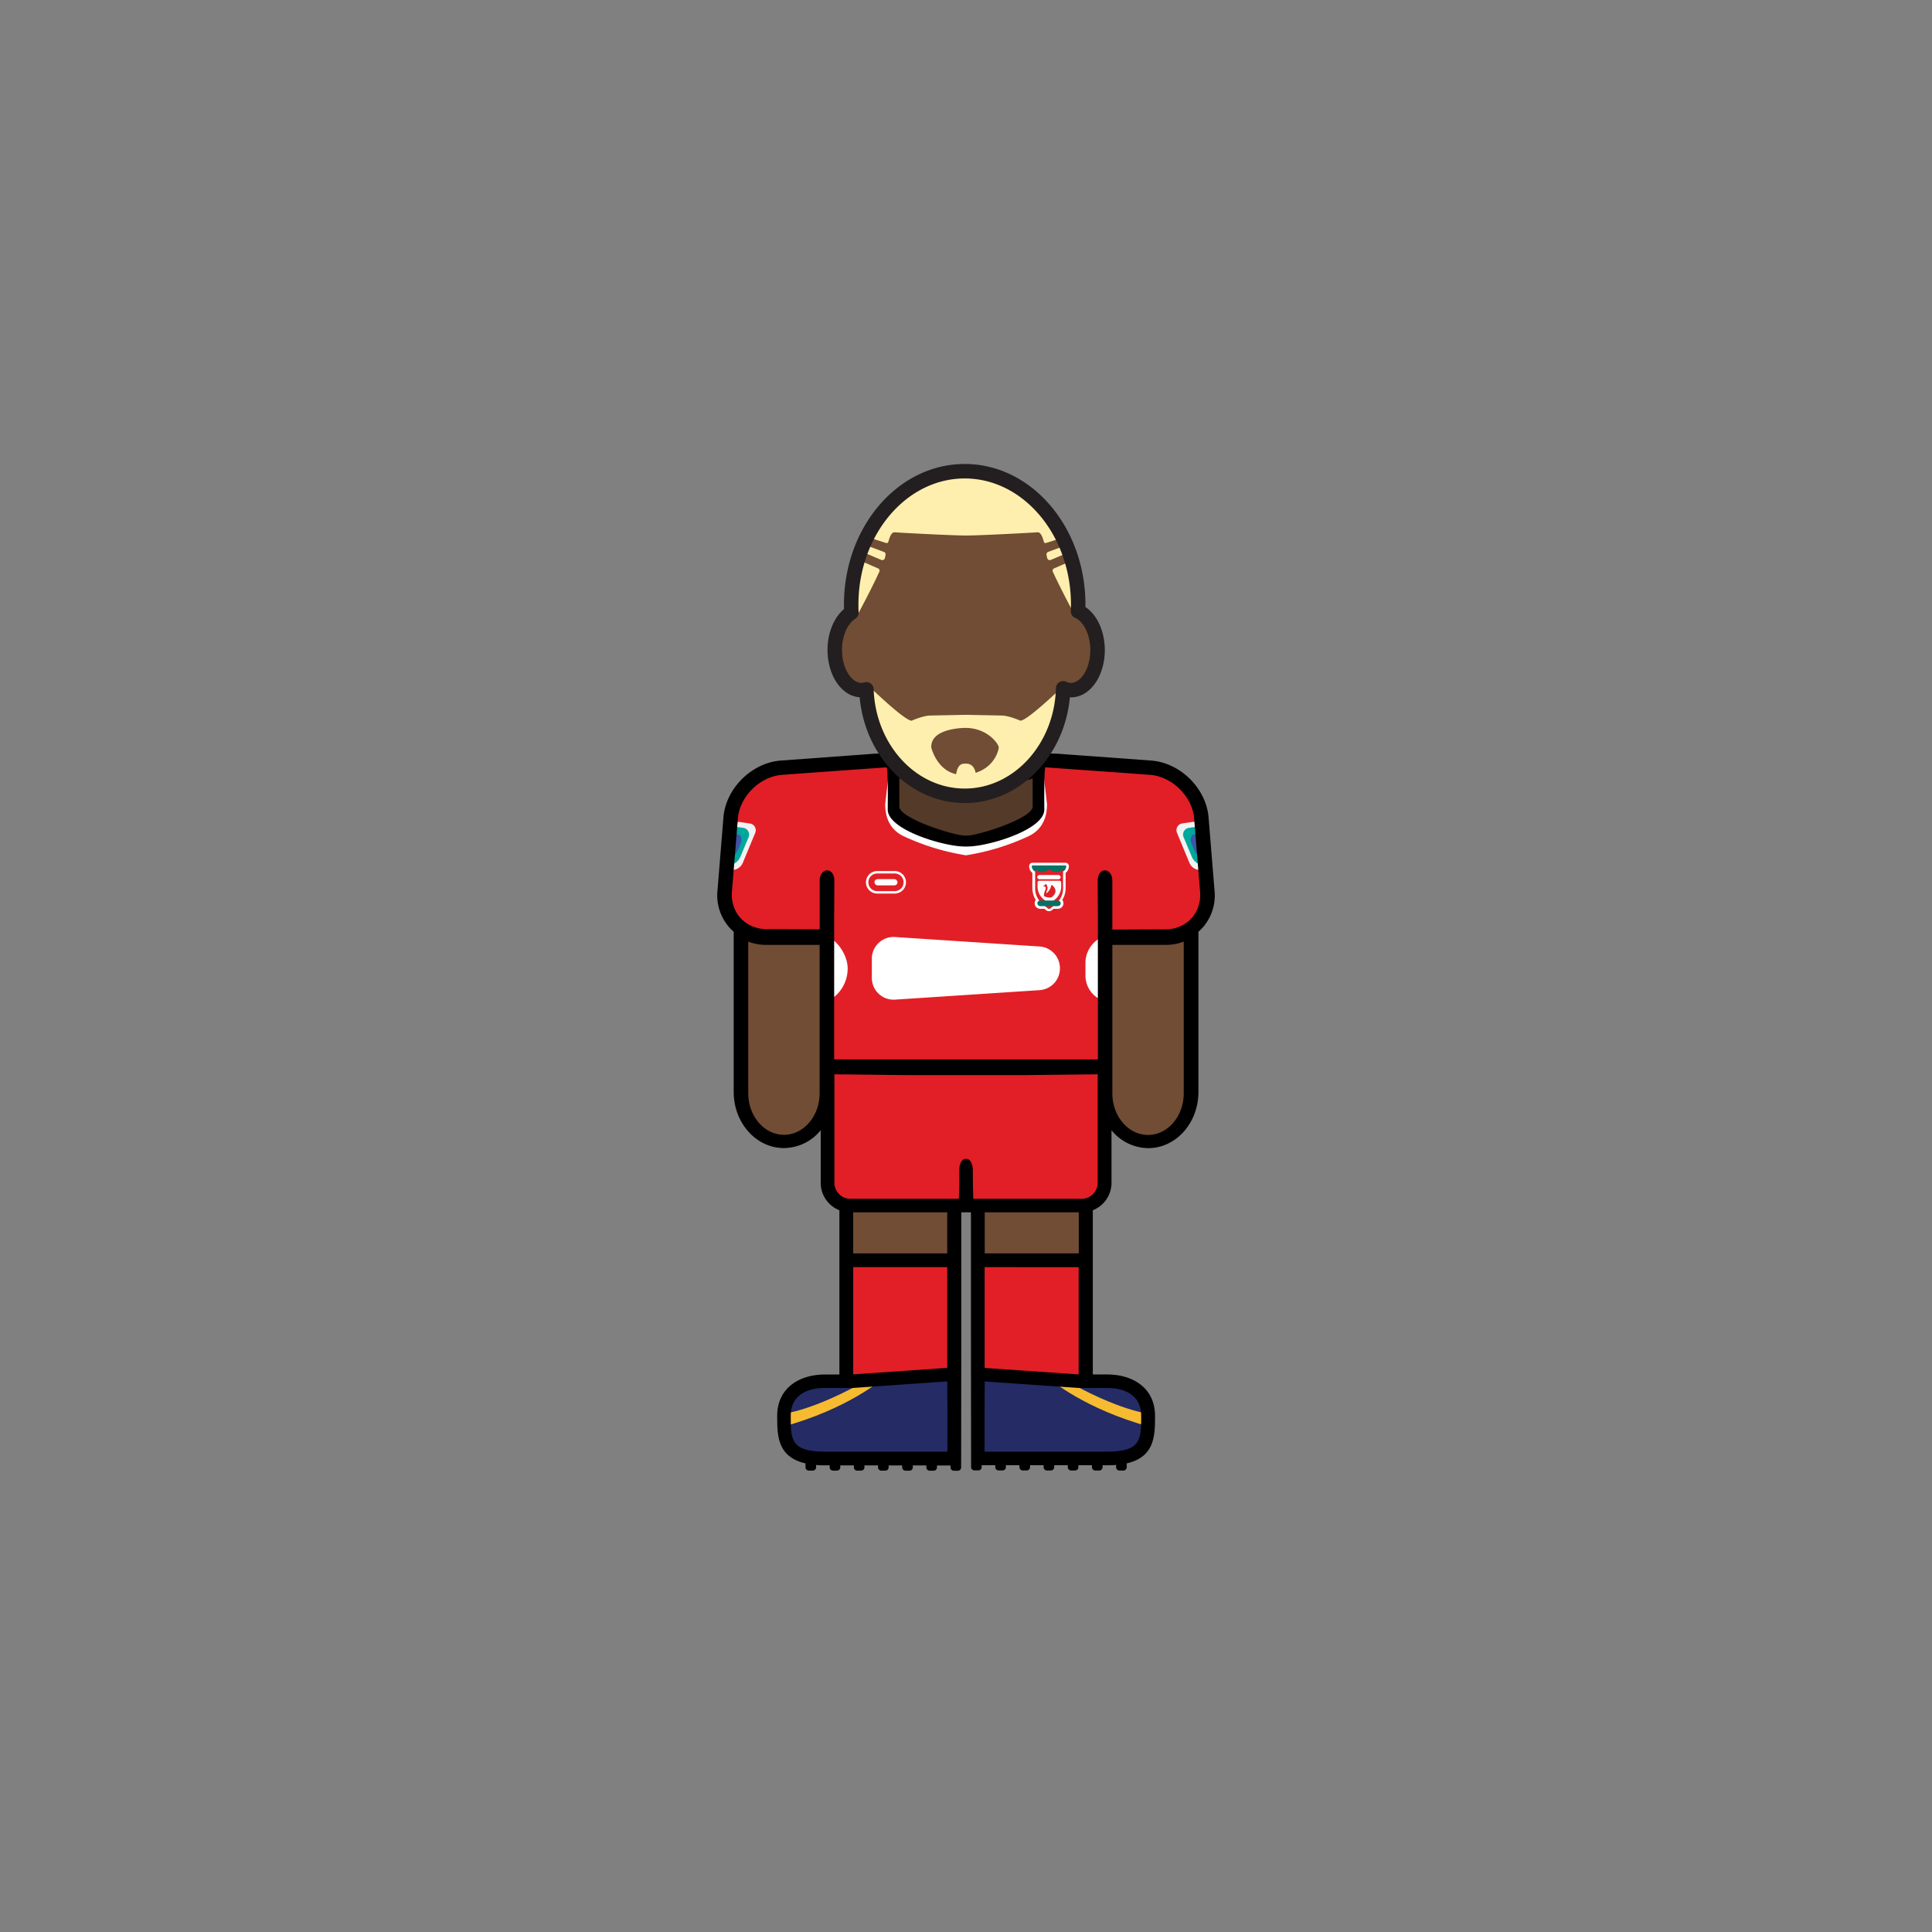 <svg id="player" xmlns="http://www.w3.org/2000/svg" viewBox="0 0 800 800"><rect x="0" y="0" width="800" height="800" fill="#808080" stroke="none"/><defs><style>.cls-1{fill:#704d34}.cls-2{fill:#242b65}.cls-4{fill:#e21f26}.cls-5{fill:#fff}.cls-6{fill:#007366}.cls-7{fill:#f1f2f2}.cls-8{fill:#00a79d}.cls-9{fill:#3d55a5}</style></defs><g id="skin"><path id="arm-left" class="cls-1" d="M305.93 382h36.78v72.4a18.39 18.39 0 01-18.39 18.39 18.39 18.39 0 01-18.39-18.39V382z"/><path id="arm-right" class="cls-1" d="M457.19 382H494v72.4a18.39 18.39 0 01-18.39 18.39 18.39 18.39 0 01-18.39-18.39V382h-.03z"/><path id="leg-left" class="cls-1" d="M349.88 492.02h45.67v45.67h-45.67z"/><path id="leg-right" class="cls-1" d="M404.78 492.02h45.67v45.67h-45.67z"/></g><g id="boots"><path id="left" class="cls-2" d="M395.33 570.04H372.5l-22.83 1.97h-12.5l-7.5 2.53-5.25 8.5v9.83l1.91 4.17 3.84 4.05 6.33 1.95h58.83v-33z"/><path id="right" class="cls-2" d="M404.61 570.27h22.83l22.83 1.97h12.5l7.5 2.53 5.25 8.5v9.83l-1.91 4.17-3.84 4.05-6.33 1.95h-58.83v-33z"/><path d="M324.38 585.41s12.53-1.24 35.24-14.28h5.71s-14.42 12.37-41.11 19.62zm151.35 0s-12.53-1.24-35.24-14.28h-5.71s14.42 12.37 41.11 19.62z" fill="#f6bb30" id="details"/></g><g id="socks"><g id="socks-2" data-name="socks"><path id="left-2" data-name="left" class="cls-4" d="M349.88 522h45.67v48.04h-45.67z"/><path id="right-2" data-name="right" class="cls-4" d="M404.38 522h45.67v48.04h-45.67z"/></g></g><g id="shorts"><path id="shorts-2" data-name="shorts" class="cls-4" d="M341.67 442.54h116.49v47a9.95 9.95 0 01-9.95 9.95h-96.6a9.95 9.95 0 01-9.95-9.95v-47h.01z"/></g><g id="shirt"><path id="shirt-2" data-name="shirt" class="cls-4" d="M369.5 314.8l-48.29 2.99-11.36 6.25-6.83 10.1-3.31 40.73 5.17 7.67 7.66 4.67h29.5l.17 54h114.83v-53.5l29.34-.17 7.01-4 6.99-10.5-3.4-37.33-6.83-11.84-9.77-6.08-49.84-2.99-1 21.24-6.5 6.5-11.16 3.48-11.88 2.02-15.46-3.17-11-5.66-3.66-3.84-.38-20.57z"/><g id="details-2" data-name="details"><path class="cls-5" d="M341 415.31l-.28.1v-28.66l.28.1c5.48 2 10 8.4 10 14.23a15.14 15.14 0 01-10 14.23zm115.74-.97l3 1.08v-28.67l-3 1.08a11.9 11.9 0 00-7.28 10.4v5.71a11.07 11.07 0 007.28 10.4z"/><path id="sponsor-carlsberg" class="cls-5" d="M430.45 410l-59.82 3.92a9 9 0 01-9.62-9V397a9 9 0 019.62-9l59.82 3.92a9 9 0 018.44 9 9 9 0 01-8.44 9.08z"/><g id="crest-liverpool-2003"><path class="cls-5" d="M441.2 357.25h-13.65a1.41 1.41 0 00-1.41 1.41 3.55 3.55 0 001.34 2.79v6.29a9.44 9.44 0 001.41 4.93 2.27 2.27 0 001.81 3.64h1.77l.63.54a2 2 0 002.54 0l.63-.54h1.8a2.27 2.27 0 001.8-3.66 9.44 9.44 0 001.39-4.91v-6.29a3.56 3.56 0 001.34-2.79 1.41 1.41 0 00-1.4-1.41zm-1.32 3l-.34.17v7.27a7.64 7.64 0 01-1.69 4.78l-.62.77 1 .22a.54.54 0 01-.12 1.07h-2.43l-1.11.95a.24.24 0 01-.31 0l-1.11-.95h-2.45a.54.54 0 01-.13-1.07l.94-.23-.61-.75a7.64 7.64 0 01-1.69-4.78v-7.27l-.34-.17a1.83 1.83 0 01-1-1.32h13a1.83 1.83 0 01-.99 1.35z"/><path class="cls-6" d="M427.55 358.36h13.65a.3.3 0 01.3.3 2.46 2.46 0 01-2.46 2.46h-9.33a2.46 2.46 0 01-2.46-2.46.3.3 0 01.3-.3z"/><path class="cls-4" d="M438.46 360.92a2.54 2.54 0 01-2.31 0l-1.41-.72a.72.72 0 00-.66 0l-1.41.72a2.54 2.54 0 01-2.31 0l-1.06-.54a.46.46 0 00-.67.41v7.11a8.23 8.23 0 002.9 6.27l2.33 2a.85.85 0 001.1 0l2.33-2a8.23 8.23 0 002.9-6.27v-7.11a.46.46 0 00-.67-.41z"/><path class="cls-5" d="M429.63 365.43v1.64a6.9 6.9 0 002.43 5.26l2 1.67a.71.71 0 00.93 0l2-1.67a6.9 6.9 0 002.43-5.26v-1.64a.73.73 0 00-.73-.73h-8.23a.73.73 0 00-.83.73z"/><rect class="cls-5" x="429.49" y="362.33" width="9.7" height="1.75" rx=".87" ry=".87"/><path class="cls-4" d="M435.71 366.56a.27.27 0 00-.44.18 5.16 5.16 0 01-2 3.16 3.38 3.38 0 01.3-1.32 2.19 2.19 0 000-1.78.63.63 0 01-.07-.22c-.05-.51-.65-.66-1 0a.45.45 0 01-.24.2c-.16.06-.37.15-.34.19s0 .06 0 .08.13 0 .52 0h.09c.34-.09.33.24.35.24a1.49 1.49 0 010 1.08c-.12.28-1 2.38-.42 2.83h.09c2.33.89 3.13.27 3.33 0l.18-.2c2.03-2 .48-3.74-.35-4.44z"/><rect class="cls-6" x="429.54" y="372.87" width="9.7" height="2.32" rx="1.16" ry="1.16" transform="rotate(180 434.385 374.035)"/></g><g id="brand-diadora"><path class="cls-5" d="M370.5 370h-7.27a4.65 4.65 0 010-9.31h7.27a4.65 4.65 0 110 9.31zm-7.27-8.31a3.65 3.65 0 000 7.31h7.27a3.65 3.65 0 100-7.31z"/><rect class="cls-5" x="362.1" y="364.03" width="9.53" height="2.59" rx="1.29" ry="1.29"/></g><g id="epl-logo-r"><path class="cls-7" d="M499.82 356a3.57 3.57 0 01-2.66 4.23 4.8 4.8 0 01-4.67-3L487.43 345a2.83 2.83 0 012.3-4.06l3.92-.58a3.81 3.81 0 014.31 3.2z"/><path class="cls-8" d="M499.48 353.72c.31 2.06-.58 3.92-2 4.13s-3.19-1.2-4-3.13l-3.3-7.89a2.82 2.82 0 012.29-4.06l1.47-.22a3.81 3.81 0 014.31 3.2z"/><path class="cls-9" d="M498.44 350.94c.31 2.06-.16 3.86-1 4s-2.25-1.34-3.05-3.26l-1-2.36c-.81-1.93-.19-3.69 1.36-3.92s3.08 1.27 3.38 3.33z"/></g><g id="epl-logo-r-2" data-name="epl-logo-r"><path class="cls-7" d="M300.27 356a3.57 3.57 0 002.66 4.23 4.8 4.8 0 004.67-3l5.06-12.2a2.83 2.83 0 00-2.3-4.06l-3.92-.58a3.81 3.81 0 00-4.31 3.2z"/><path class="cls-8" d="M300.6 353.72c-.31 2.06.58 3.92 2 4.13s3.19-1.2 4-3.13l3.3-7.89a2.82 2.82 0 00-2.29-4.06l-1.47-.22a3.81 3.81 0 00-4.31 3.2z"/><path class="cls-9" d="M301.65 350.94c-.31 2.06.16 3.86 1 4s2.25-1.34 3.05-3.26l1-2.36c.81-1.93.19-3.69-1.36-3.92s-3.08 1.27-3.38 3.33z"/></g><path class="cls-5" d="M430.12 315.36l-.46 20.64-8.42 5.82-21.24 8.31-21.21-7.3-8.37-6.83-.42-20.64-1.46.3-2 17.31c0 6 2.25 10.94 8.17 13.53a97.11 97.11 0 0025.29 7.66 97.11 97.11 0 0025.37-7.66c5.92-2.59 8.17-7.54 8.17-13.53l-2-17.31z"/></g></g><path id="neck" fill="#543a28" d="M427.63 340.26l-27.59 8.62-28.6-9.62-1.92-23.62h61.04l-2.93 24.62z"/><path d="M502.88 368.43l-2.47-30.36c-1.19-11.87-11.83-22.25-23.72-23.14l-37.14-2.71c-4.07-.45-20.52-.09-39.55.53-19-.62-35.48-1-39.55-.53l-37.14 2.71c-11.89.89-22.53 11.27-23.72 23.14l-2.47 30.36a20.15 20.15 0 005 15.74 19.92 19.92 0 001.69 1.64v66.36c0 12.81 9.32 23.22 20.78 23.22a19.8 19.8 0 0015.25-7.39v21.79a12.23 12.23 0 007.74 11.36v68h-5.93c-10.93 0-19.83 5.8-19.83 17.11 0 8.06 0 17 11.72 19.7v1.6a1.38 1.38 0 001.38 1.38h1.63a1.38 1.38 0 001.38-1.37v-.95c1.16.09 2.39.15 3.73.15h1.89v.8a1.38 1.38 0 001.38 1.38h1.63a1.38 1.38 0 001.38-1.37v-.8h5.62v.8a1.38 1.38 0 001.38 1.38h1.63a1.38 1.38 0 001.38-1.37v-.8h5.62v.8a1.38 1.38 0 001.38 1.38h1.63a1.38 1.38 0 001.38-1.37v-.8h5.62v.8a1.38 1.38 0 001.38 1.38h1.63a1.38 1.38 0 001.38-1.37v-.8h5.62v.8a1.38 1.38 0 001.38 1.38h1.63a1.38 1.38 0 001.38-1.37v-.8h5.62v.8a1.38 1.38 0 001.38 1.38h1.63a1.38 1.38 0 001.38-1.37v-.81l.06-55.45V502h4v49.21l.06 54.67v1.6a1.38 1.38 0 001.38 1.38h1.63a1.38 1.38 0 001.38-1.37v-.8h5.62v.8a1.38 1.38 0 001.38 1.38h1.63a1.38 1.38 0 001.38-1.37v-.8h5.62v.8a1.38 1.38 0 001.38 1.38h1.63a1.38 1.38 0 001.38-1.37v-.8h5.62v.8a1.38 1.38 0 001.38 1.38h1.63a1.38 1.38 0 001.38-1.37v-.8h5.62v.8a1.38 1.38 0 001.38 1.38h1.63a1.38 1.38 0 001.38-1.37v-.8h5.62v.8a1.38 1.38 0 001.38 1.38h1.63a1.38 1.38 0 001.38-1.37v-.8h1.89c1.33 0 2.57-.05 3.72-.15v.95a1.38 1.38 0 001.38 1.38h1.63a1.38 1.38 0 001.38-1.37v-1.6c11.71-2.68 11.72-11.64 11.72-19.7 0-11.3-8.89-17.11-19.83-17.11h-5.93v-68a12.23 12.23 0 007.74-11.36V468a19.8 19.8 0 0015.21 7.42c11.46 0 20.78-10.42 20.78-23.22v-66.39a19.92 19.92 0 001.69-1.64 20.15 20.15 0 004.95-15.74zm-130.49-46.18c3.46 1.84 15.64 2.07 27.61 1.79 12 .28 24.15 0 27.61-1.79V334c0 4.8-22.42 12-27.23 12l-.38-.08-.38.08c-4.8 0-27.23-7.19-27.23-12zm-33 75.43v55c0 9.5-6.63 17.22-14.78 17.22s-14.78-7.73-14.78-17.22V389.9a21.08 21.08 0 007.47 1.36h22.09zm52.9 203.42h-50.64c-14.22 0-14.22-5-14.22-14.89 0-8.21 6.38-11.5 14.22-11.5h11.67l38.93-2.71.06 15.37zm-38.74-76.4h38.67v41.7l-38.67 2.68h-.26V524.7zm-.26-5.74V502h38.94v17h-38.91zm104.77 55.75h.26c7.84 0 14.22 3.29 14.22 11.5 0 9.91 0 14.89-14.22 14.89h-50.64v-13.7l.06-15.37 38.93 2.69h11.42zm-11.67-50h.26v44.4h-.26l-38.67-2.68V524.7zM407.75 519v-17h38.95v17h-38.95zm46.84-73.77h-.07v44.58a6.6 6.6 0 01-6.58 6.58H403s-.11-3.73-.16-8.75v-2.79c0-3.51-1.41-5.09-2.82-5-1.41-.09-2.82 1.49-2.82 5v2.79c0 5-.16 8.75-.16 8.75H352.1a6.6 6.6 0 01-6.58-6.58v-44.63h-.07v-.33l30.24.33h48.69l30.24-.33zm35.57 7.51c0 9.5-6.63 17.22-14.78 17.22s-14.78-7.73-14.78-17.22v-61.48h22.09a21.08 21.08 0 007.47-1.36zm6-77.21a13.53 13.53 0 01-6 7.29 14.69 14.69 0 01-7.47 2l-22.09.09v-20.19c0-5.56-6.07-5.94-6.07 0s.07 14.37.07 14.37v59.59H345.41v-59.61s.07-8.46.07-14.37-6.07-5.54-6.07 0v20.11l-22.09-.09a14.69 14.69 0 01-7.47-2 13.53 13.53 0 01-6-7.29 14.89 14.89 0 01-.75-6.46l2.47-30.36c.89-9 9.23-17.08 18.2-17.75l11.12-.83 32.22-2.29c.68.54.48 17.49.48 17.49 0 8.43 23.34 15.29 31.77 15.29h1.3c8.43 0 31.77-6.86 31.77-15.29 0 0-.2-16.95.48-17.49l32.22 2.29 11.12.83c9 .67 17.3 8.8 18.2 17.75L496.9 369a14.89 14.89 0 01-.75 6.48z" id="border"/><g id="head"><path id="skin-2" data-name="skin" class="cls-1" d="M446.38 253.1c0-.91.08-1.81.08-2.73 0-30.51-21.06-55.25-47-55.25s-47 24.74-47 55.25c0 1.11 0 2.21.1 3.31-4 2.46-6.9 8.44-6.9 15.43 0 9.19 4.93 16.64 11 16.64a7.47 7.47 0 002.1-.31c.82 24.5 18.74 44.08 40.73 44.08s40.12-19.81 40.74-44.5a7.65 7.65 0 003.25.74c6.08 0 11-7.45 11-16.64-.05-7.65-3.48-14.06-8.1-16.02z"/><path d="M366 228.53l-7.19-2.67a1.09 1.09 0 00-1.36.55l-.42.9a1.08 1.08 0 00.57 1.45l7.33 3.09a1.09 1.09 0 001.47-.71c.06-.2.1-.39.14-.56l.16-.83a1.09 1.09 0 00-.7-1.22zm-2.41 6.83l-8.44-3.66-.06.17s-3.67 19.05 0 22.72c0 0 5.67-10.45 9-17.83a1 1 0 00-.5-1.4zm79.41-8.05l-.42-.9a1.09 1.09 0 00-1.36-.55l-7.19 2.67a1.09 1.09 0 00-.69 1.22l.16.83c0 .17.08.36.14.56a1.09 1.09 0 001.47.71l7.33-3.09a1.08 1.08 0 00.56-1.45zm2 4.55l-.06-.17-8.44 3.66a1 1 0 00-.54 1.39c3.37 7.39 9 17.83 9 17.83 3.66-3.66.04-22.71.04-22.71zm-21.3-29.64c-14.07-10.11-23.23-5.86-23.68-5.65-.44-.22-9.61-4.46-23.68 5.65-7.82 5.62-13.41 13.86-16.89 20.22l7.41 2.38a.75.75 0 001-.51c.62-2.31 1.41-4 2.6-3.9 2.16.17 23.44 1.33 29.58 1.33 6.14 0 27.42-1.17 29.58-1.33 1.19-.09 2 1.59 2.6 3.9a.75.75 0 001 .51l7.41-2.38c-3.53-6.37-9.11-14.6-16.93-20.22zm-1.2 96.19s-4.5-2-7.5-2.12l-15-.3-15 .3c-3 .13-7.5 2.13-7.5 2.13-2.75.13-17-13.62-17-13.62v12.88l16.63 25.75 22.87 7.69v-.37l.08.37 22.83-7.71 16.63-25.75v-12.87s-14.29 13.75-17.04 13.62zM404 320c-.69-3.23-2.6-4.11-5.24-3.72-1.81.27-2.55 2.32-2.84 4.29-8.1-1.75-10.29-11-10.29-11-.46-8.33 14.33-8.17 14.33-8.17 9.21.17 13.54 6.79 13.59 8 .07.99-1.55 8.07-9.55 10.6z" fill="#ffefae"/><path id="border-2" data-name="border" d="M446.38 253.1c0-.91.08-1.81.08-2.73 0-30.51-21.06-55.25-47-55.25s-47 24.74-47 55.25c0 1.11 0 2.21.1 3.31-4 2.46-6.9 8.44-6.9 15.43 0 9.19 4.93 16.64 11 16.64a7.47 7.47 0 002.1-.31c.82 24.5 18.74 44.08 40.73 44.08s40.12-19.81 40.74-44.5a7.65 7.65 0 003.25.74c6.08 0 11-7.45 11-16.64-.05-7.65-3.48-14.06-8.1-16.02z" fill="none" stroke="#231f20" stroke-linecap="round" stroke-linejoin="round" stroke-width="6"/></g></svg>